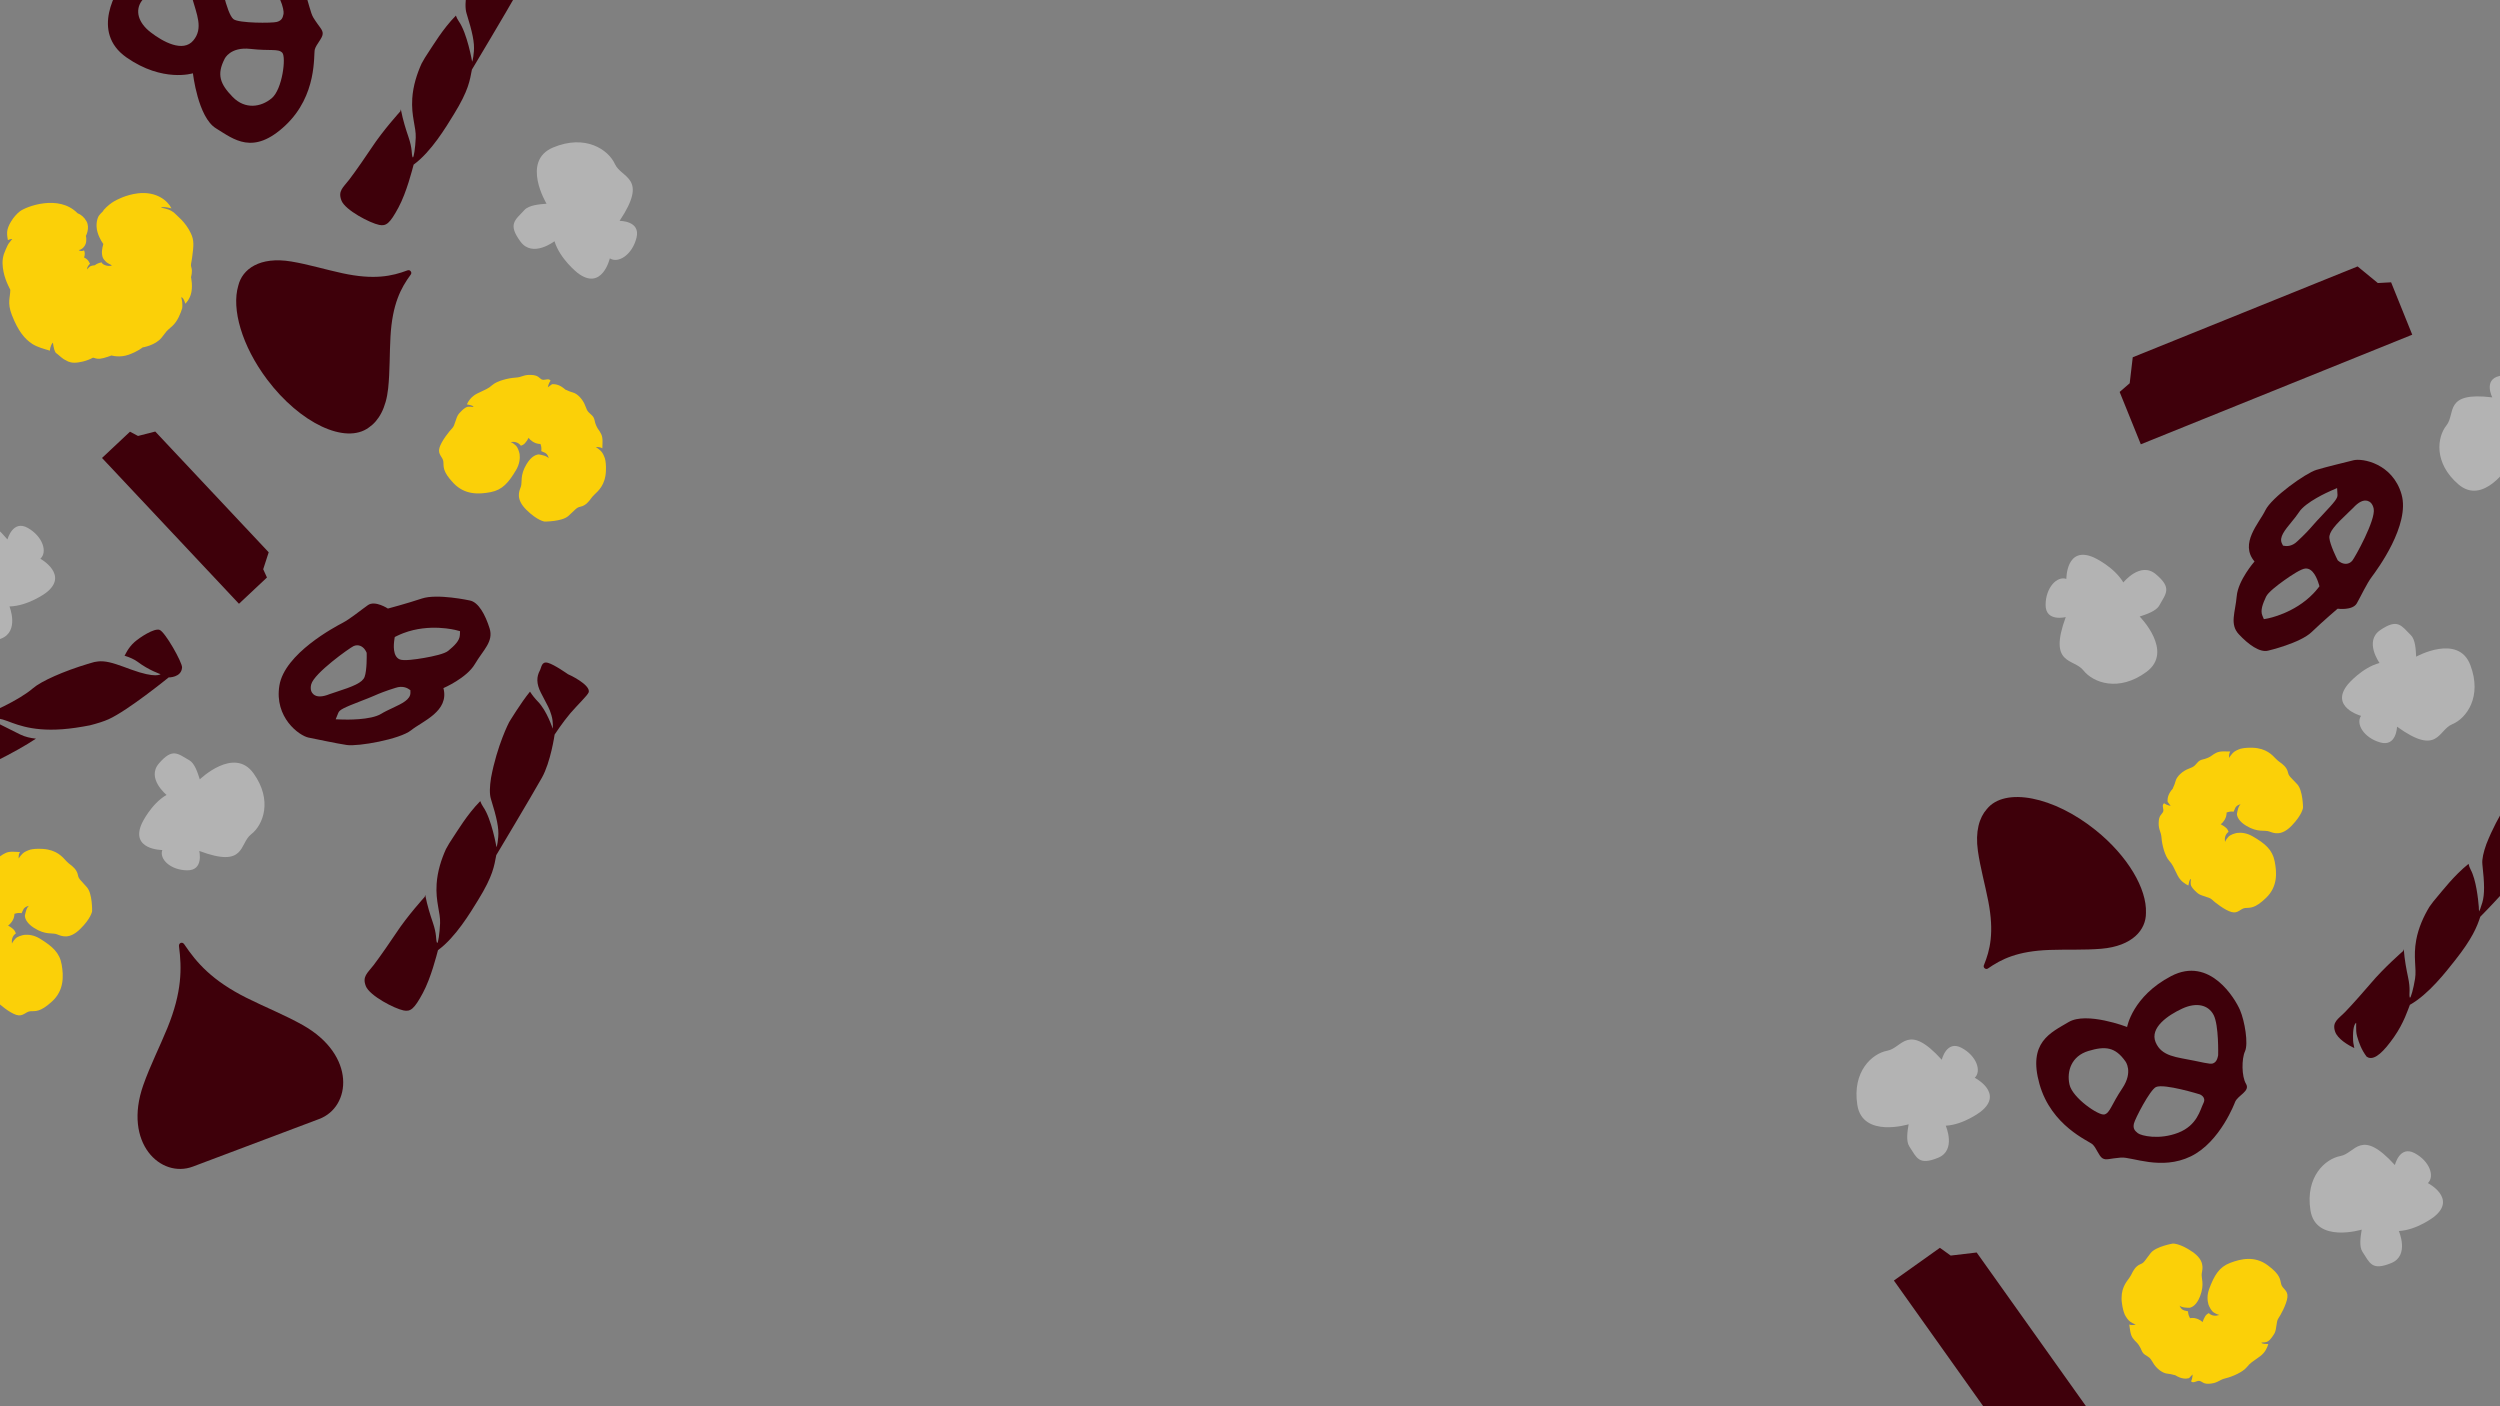 <svg width="1920" height="1080" viewBox="0 0 1920 1080" fill="none" xmlns="http://www.w3.org/2000/svg">
<rect x="0" y="0" width="1920" height="1080" fill="#808080" stroke="none"/>
<g clip-path="url(#clip0_1059_690)">
<path opacity="0.4" d="M399.76 185.602C389.811 172.074 395.494 169.17 402.815 161.225C406.224 157.519 414.161 156.884 419.743 156.445C419.743 156.445 399.949 123.688 424.746 113.276C449.552 102.875 467.212 114.891 472.265 126.002C477.329 137.126 498.211 136.124 475.838 169.631C475.838 169.631 492.08 169.409 488.846 182.551C485.612 195.694 474.826 202.571 468.356 198.424C468.356 198.424 462.367 224.002 443.564 209.587C443.564 209.587 430.131 199.091 425.837 185.258C425.837 185.258 409.071 198.247 399.75 185.591" fill="white"/>
<path opacity="0.4" d="M1655.62 440.931C1668.29 451.573 1663.53 455.675 1658.36 464.985C1655.96 469.326 1648.51 471.779 1643.27 473.497C1643.27 473.497 1669.83 500.263 1648.51 515.998C1627.17 531.724 1607.47 524.323 1600.05 514.857C1592.61 505.383 1572.85 511.196 1586.48 473.91C1586.48 473.91 1570.98 477.898 1571.02 464.561C1571.07 451.224 1579.8 442.131 1586.96 444.599C1586.96 444.599 1586.75 418.713 1608.1 428.146C1608.1 428.146 1623.4 435.074 1630.73 447.323C1630.73 447.323 1643.77 430.987 1655.63 440.94" fill="white"/>
<path opacity="0.4" d="M122.055 586.322C132.533 574.159 136.446 578.795 145.397 583.872C149.565 586.251 151.84 593.464 153.438 598.559C153.438 598.559 179.732 573.074 194.663 593.856C209.595 614.639 202.146 633.64 192.875 640.749C183.605 647.858 188.95 667.043 153.03 653.524C153.03 653.524 156.676 668.567 143.752 668.413C130.84 668.25 122.162 659.724 124.643 652.82C124.643 652.82 99.572 652.793 109.008 632.217C109.008 632.217 115.927 617.476 127.89 610.481C127.89 610.481 112.241 597.721 122.055 586.322" fill="white"/>
<path opacity="0.4" d="M1959.36 362.339C1952.15 376.422 1947.33 372.891 1937.58 370.111C1933.03 368.801 1929.18 362.423 1926.46 357.916C1926.46 357.916 1907.21 388.432 1888.08 372.002C1868.95 355.571 1871.67 335.645 1878.89 326.682C1886.12 317.72 1876.54 300.59 1914.08 305.186C1914.08 305.186 1907.09 291.629 1919.5 288.772C1931.9 285.927 1942.19 292.074 1941.42 299.262C1941.42 299.262 1965.44 293.46 1961.18 315.357C1961.18 315.357 1957.99 331.081 1948.16 340.56C1948.16 340.56 1966.11 349.142 1959.36 362.339" fill="white"/>
<path opacity="0.4" d="M0.685 490.532C-14.746 496.311 -16.006 490.154 -21.574 481.09C-24.18 476.865 -22.677 469.206 -21.62 463.795C-21.62 463.795 -57.865 473.727 -61.126 447.483C-64.419 421.247 -48.359 407.779 -36.505 405.982C-24.64 404.174 -20.061 384.158 5.726 414.295C5.726 414.295 9.817 398.866 21.4 405.467C32.973 412.056 36.616 424.095 30.995 429.098C30.995 429.098 53.599 441.623 34.989 455.526C34.989 455.526 21.509 465.416 7.274 465.765C7.274 465.765 15.123 485.114 0.676 490.521" fill="white"/>
<path opacity="0.4" d="M1488.57 889.133C1473.54 895.279 1472.12 889.252 1466.37 880.489C1463.68 876.404 1464.93 868.815 1465.81 863.455C1465.81 863.455 1430.4 874.305 1426.42 848.552C1422.4 822.807 1437.83 809.069 1449.45 806.949C1461.08 804.819 1465 784.969 1491.29 813.893C1491.29 813.893 1494.86 798.577 1506.47 804.737C1518.06 810.886 1522 822.637 1516.61 827.73C1516.61 827.73 1539.25 839.401 1521.33 853.643C1521.33 853.643 1508.34 863.781 1494.33 864.544C1494.33 864.544 1502.63 883.371 1488.56 889.122" fill="white"/>
<path opacity="0.4" d="M1836.56 970.018C1821.53 976.164 1820.11 970.137 1814.36 961.373C1811.67 957.289 1812.92 949.7 1813.8 944.339C1813.8 944.339 1778.4 955.189 1774.41 929.436C1770.4 903.692 1785.82 889.954 1797.44 887.834C1809.07 885.704 1812.99 865.854 1839.28 894.778C1839.28 894.778 1842.86 879.462 1854.46 885.622C1866.05 891.771 1870 903.522 1864.61 908.614C1864.61 908.614 1887.24 920.286 1869.32 934.528C1869.32 934.528 1856.33 944.665 1842.32 945.429C1842.32 945.429 1850.62 964.256 1836.55 970.007" fill="white"/>
<path opacity="0.4" d="M1828.02 483.909C1841.46 474.788 1844.1 480.391 1851.53 487.776C1855.01 491.216 1855.35 498.9 1855.6 504.328C1855.6 504.328 1888 486.392 1897.22 510.764C1906.47 535.122 1894.22 551.752 1883.29 556.229C1872.35 560.718 1872.62 580.95 1840.92 558.085C1840.92 558.085 1840.59 573.81 1827.96 570.182C1815.35 566.563 1809.06 555.881 1813.28 549.784C1813.28 549.784 1788.72 543.044 1803.31 525.404C1803.31 525.404 1813.92 512.801 1827.47 509.158C1827.47 509.158 1815.46 492.453 1828.04 483.918" fill="white"/>
<path d="M1607.07 878.858C1610.07 881.604 1611.85 887.805 1614.71 889.556C1617.56 891.308 1620.21 889.671 1628.87 889.017C1637.52 888.363 1659.8 899.105 1682.53 888.093C1705.26 877.08 1716.57 846.256 1716.57 846.256C1718.78 841.085 1728.34 838.043 1724.94 832.394C1721.53 826.752 1721.49 813.173 1724.16 807.408C1726.83 801.643 1724.02 784.286 1720.32 775.694C1716.62 767.102 1697.22 734.096 1667.46 749.633C1637.7 765.171 1633.62 788.722 1633.62 788.722C1633.62 788.722 1602.43 776.726 1588.66 784.963C1574.89 793.184 1557.24 800.366 1566.33 832.589C1575.42 864.789 1604.08 876.112 1607.07 878.858ZM1675.94 774.612C1686.76 769.587 1696 771.627 1700.07 779.523C1704.15 787.42 1703.54 810.337 1703.54 810.337C1703.54 810.337 1703.02 814.54 1700.83 815.988C1698.63 817.435 1698.35 817.415 1685.09 814.612C1671.82 811.809 1660.12 811.539 1655.5 800.396C1650.88 789.254 1665.12 779.613 1675.95 774.605L1675.94 774.612ZM1655.8 834.844C1662.07 831.995 1689.39 840.46 1689.39 840.46C1689.39 840.46 1694.7 842.379 1692.21 847.283C1689.73 852.187 1687.54 864.274 1672.87 869.953C1658.19 875.633 1644.42 872.293 1641.86 870.285C1639.3 868.277 1638.07 866.585 1638.83 862.971C1639.59 859.357 1651.22 836.915 1655.8 834.844ZM1589.36 832.896C1587.1 822.636 1590.9 811.069 1603.87 807.15C1616.86 803.224 1624.52 804.056 1632.29 815.098C1632.29 815.098 1638.52 823.045 1629.96 835.797C1621.4 848.549 1620.52 854.759 1616.19 855.903C1611.87 857.025 1591.61 843.18 1589.37 832.913L1589.36 832.896Z" fill="#3E000A"/>
<path d="M241.759 38.007C242.83 34.024 247.578 29.514 247.82 26.127C248.063 22.739 245.347 21.115 240.708 13.628C236.07 6.142 235.315 -18.951 214.763 -34.262C194.211 -49.574 161.159 -45.338 161.159 -45.338C155.472 -44.903 148.258 -52.087 144.761 -46.387C141.277 -40.675 129.066 -34.287 122.627 -33.99C116.188 -33.694 101.873 -23.041 95.866 -15.693C89.859 -8.344 69.22 24.579 97.136 44.103C125.052 63.627 148.171 56.283 148.171 56.283C148.171 56.283 151.966 89.985 165.825 98.525C179.672 107.079 194.399 119.611 219.162 96.349C243.901 73.09 240.688 41.99 241.759 38.007ZM115.661 24.78C106.071 17.383 103.586 8.114 108.789 0.746C113.991 -6.621 134.914 -16.794 134.914 -16.794C134.914 -16.794 138.941 -18.295 141.272 -16.995C143.603 -15.694 143.715 -15.436 147.399 -2.179C151.083 11.079 156.314 21.74 148.442 31.113C140.57 40.487 125.227 32.179 115.648 24.769L115.661 24.78ZM179.321 14.725C173.822 10.412 168.662 -18.146 168.662 -18.146C168.662 -18.146 167.903 -23.83 173.483 -23.886C179.062 -23.941 190.971 -27.625 202.951 -17.071C214.932 -6.517 218.371 7.451 217.759 10.692C217.147 13.934 216.202 15.84 212.592 16.845C208.981 17.85 183.33 17.88 179.321 14.725ZM208.66 75.465C200.479 82.302 188.283 84.29 178.685 74.445C169.073 64.589 166.237 57.301 172.541 45.132C172.541 45.132 176.784 35.809 192.273 37.55C207.763 39.291 213.763 37.171 216.821 40.537C219.854 43.905 216.866 68.625 208.672 75.451L208.66 75.465Z" fill="#3E000A"/>
<path d="M146.714 212.751C146.714 212.751 148.004 208.362 146.987 205.494C146.215 203.336 146.898 202.736 147.56 197.699C148.73 188.741 149.203 184.789 146.634 179.298C142.495 170.441 136.111 165.879 133.51 163.205C132.218 162.25 130.814 161.399 129.529 160.967C125.488 159.628 123.113 159.592 123.845 159.242C124.547 158.929 127.376 158.876 131.696 160.042C128.732 154.024 120.097 146.87 106.071 148.467C96.471 149.582 89.195 153.718 87.545 154.656C85.524 155.79 81.996 158.546 79.729 161.186C79.432 161.529 79.127 162.001 78.802 162.554C77.867 163.399 76.893 164.409 76.139 165.405C74.918 167.009 73.111 172.125 74.885 178.32C76.406 183.565 79.35 187.362 79.35 187.362C79.35 187.362 77.951 192.031 78.332 195.118C78.411 195.702 78.518 196.357 78.67 197.001C79.077 198.682 80.266 199.895 81.247 200.886C83.048 202.721 85.825 203.351 85.775 203.839C85.726 204.327 81.863 204.724 79.001 202.792C78.495 202.456 78.379 201.842 77.985 201.489C76.735 201.739 75.501 202.101 74.485 202.645C73.84 202.993 73.206 203.387 72.592 203.787C72.592 203.787 70.043 203.753 68.562 205.079C67.081 206.404 66.81 207.1 66.858 206.894C66.906 206.689 66.677 205.635 67.897 203.945C68.318 203.348 68.747 202.906 69.147 202.587C68.863 202.042 68.506 201.35 68.019 200.563C67.207 199.221 65.633 198.265 64.546 197.727C65.296 196.1 65.274 193.423 64.542 192.295C64.496 192.306 63.368 192.867 62.451 192.804C61.406 192.732 60.37 192.163 60.552 192.032C60.734 191.901 62.307 192.031 64.257 189.817C66.207 187.602 66.18 185.315 66.18 185.315L66.202 185.407C66.458 182.469 65.95 181.22 65.95 181.22C65.95 181.22 69.292 175.009 66.412 169.923C64.592 166.693 62.18 164.78 59.541 163.748C45.074 148.947 19.919 158.73 15.316 162.277C10.329 166.082 5.628 173.647 5.482 178.24C5.407 180.59 5.709 182.812 6.044 184.433C7.903 183.435 9.485 183.524 9.485 183.524C9.485 183.524 8.23 184.903 6.678 186.993C6.678 186.993 6.377 187.444 5.933 188.23C4.946 190.128 3.729 193.188 2.934 195.283C2.313 197.375 1.905 199.668 1.942 202.002C2.187 211.857 6.216 219.059 7.923 222.588C7.844 228.653 5.446 232.5 9.134 241.99C14.073 254.642 19.09 260.316 24.653 264.033C28.512 266.612 34.114 268.035 38.344 269.31C38.438 266.138 40.025 263.622 40.481 263.251C40.966 262.843 40.738 267.786 42.861 271.022C44.31 271.861 46.27 274.038 48.945 275.839C50.297 276.634 51.519 277.246 52.235 277.61C53.619 278.174 55.16 278.535 56.864 278.566C60.509 278.639 66.601 277.331 71.471 274.673C72.869 275.087 74.628 275.717 76.734 275.516C79.994 275.195 85.644 273.002 85.644 273.002C85.644 273.002 91.929 274.933 98.849 272.407C105.922 269.874 109.518 266.829 109.518 266.829C109.518 266.829 119.389 265.3 124.166 259.252C128.944 253.204 126.616 255.461 132.334 250.393C136.52 246.683 138.925 240.035 139.918 236.727C139.982 236.177 140.025 235.622 140.053 235.042C140.168 228.921 138.475 228.285 139.49 228.393C140.315 228.478 141.458 230.071 142.29 233.264C143.578 232.024 145.289 229.906 146.415 226.585C148.455 220.568 146.69 212.854 146.69 212.854L146.714 212.751Z" fill="#FBD008"/>
<path d="M1768.73 620.389C1768.73 620.389 1768.68 607.177 1764.36 602.397C1760.03 597.616 1757.78 596.255 1757.27 593.579C1756.76 590.903 1755.24 589.096 1754.31 588.157C1751.75 585.542 1750.57 585.506 1747.89 582.762C1745.22 580.022 1740.63 574.609 1730.02 574.273C1725.71 574.131 1722.83 574.517 1720.7 575.054C1718.93 575.665 1716.21 576.781 1714.82 578.286C1712.62 580.651 1712.03 582.08 1712.03 582.08C1712.03 582.08 1711.46 579.257 1712.85 577.172C1709.67 577.19 1705.15 576.559 1702 578.184C1698.36 580.067 1699.14 580.413 1695.67 581.991C1692.21 583.57 1690.22 582.91 1687.91 585.353C1685.6 587.795 1685.66 588.66 1680.91 590.386C1676.17 592.131 1671.77 596.261 1670.86 599.79C1669.96 603.32 1668.59 605.307 1668.78 605.533C1667.93 606.503 1667.09 607.591 1666.41 608.732C1664.17 612.467 1664.74 615.785 1664.74 615.785C1666.37 617.855 1667.09 618.937 1667.09 618.937C1667.09 618.937 1663.97 618.389 1662.05 616.924C1661.9 617.048 1661.76 617.155 1661.61 617.296C1660.1 618.811 1662.23 621.697 1661.16 623.711C1660.09 625.724 1658.01 626.102 1657.86 631.846C1657.71 637.591 1659.7 638.32 1660.06 643.571C1660.42 648.823 1662.62 657.294 1665.78 660.867C1668.94 664.44 1668.89 665.418 1672.4 672.315C1674.64 676.74 1678.31 679.002 1680.67 680.062C1680.97 678.197 1681.54 675.638 1682.23 675.182C1683.13 674.582 1682.1 676.553 1682.48 679.287C1682.86 682.022 1688.03 686.156 1688.03 686.156C1691.1 688.433 1696.62 688.807 1698.71 690.816C1700.79 692.841 1708.56 699.003 1713.77 700.437C1718.98 701.871 1720.57 697.715 1724.31 697.351C1728.07 696.975 1731.49 698.146 1740.41 689.501C1749.32 680.852 1748.7 670.182 1746.91 661.317C1745.11 652.451 1739.49 647.765 1729.95 642.263C1725.34 639.606 1721.09 639.304 1717.93 639.702C1716.01 640.129 1712.85 641.054 1711.36 642.742C1709.13 645.254 1708.86 646.595 1708.86 646.595C1708.86 646.595 1708 643.149 1709.96 640.431C1710.39 639.82 1710.95 639.288 1711.54 638.811C1711.38 638.385 1711.16 637.933 1710.93 637.425C1709.79 635.081 1705.45 633.04 1705.45 633.04C1705.45 633.04 1708.05 631.456 1709.49 627.525C1709.87 626.495 1710.02 625.265 1710.06 623.978C1711.22 623.549 1712.9 623.125 1714.72 623.29L1715.45 623.354C1715.8 622.471 1716.22 621.484 1716.65 620.565C1717.77 618.136 1720.82 617.666 1720.82 617.666C1720.82 617.666 1719.74 618.383 1718.96 620.712C1718.45 622.21 1718.14 624.055 1717.96 625.194C1718.11 627.165 1719.29 630.693 1725.19 634.244C1734.09 639.58 1739.11 637.279 1742.66 638.545C1746.2 639.811 1752 642.439 1760.05 634.076C1768.12 625.717 1768.72 620.353 1768.72 620.353L1768.73 620.389Z" fill="#FBD008"/>
<path d="M1668.81 955.04C1668.81 955.04 1655.79 957.238 1651.77 962.285C1647.76 967.331 1646.79 969.776 1644.23 970.714C1641.67 971.651 1640.13 973.443 1639.36 974.513C1637.2 977.464 1637.35 978.635 1635.08 981.731C1632.81 984.811 1628.22 990.219 1629.62 1000.74C1630.18 1005.01 1631.03 1007.79 1631.9 1009.8C1632.8 1011.45 1634.34 1013.96 1636.05 1015.09C1638.74 1016.87 1640.25 1017.22 1640.25 1017.22C1640.25 1017.22 1637.56 1018.24 1635.27 1017.21C1635.81 1020.34 1635.92 1024.91 1638.04 1027.75C1640.49 1031.04 1640.7 1030.21 1642.82 1033.37C1644.95 1036.53 1644.62 1038.6 1647.41 1040.49C1650.19 1042.37 1651.04 1042.17 1653.51 1046.57C1656 1050.96 1660.8 1054.64 1664.43 1054.95C1668.06 1055.27 1670.24 1056.3 1670.43 1056.08C1671.53 1056.75 1672.74 1057.41 1673.97 1057.89C1678.02 1059.49 1681.2 1058.39 1681.2 1058.39C1682.98 1056.44 1683.93 1055.56 1683.93 1055.56C1683.93 1055.56 1683.9 1058.72 1682.77 1060.86C1682.91 1060.98 1683.04 1061.11 1683.2 1061.23C1684.95 1062.48 1687.45 1059.9 1689.61 1060.63C1691.77 1061.36 1692.48 1063.35 1698.17 1062.57C1703.86 1061.78 1704.26 1059.69 1709.38 1058.49C1714.51 1057.28 1722.51 1053.73 1725.52 1050.02C1728.53 1046.32 1729.5 1046.21 1735.73 1041.63C1739.73 1038.7 1741.37 1034.71 1742.03 1032.2C1740.14 1032.22 1737.52 1032.07 1736.96 1031.47C1736.22 1030.67 1738.33 1031.37 1740.97 1030.55C1743.61 1029.73 1746.85 1023.96 1746.85 1023.96C1748.59 1020.56 1748.06 1015.04 1749.7 1012.66C1751.36 1010.27 1756.18 1001.61 1756.74 996.231C1757.31 990.857 1752.95 989.963 1751.98 986.33C1751 982.68 1751.6 979.122 1741.61 971.725C1731.63 964.345 1721.2 966.689 1712.75 969.906C1704.29 973.123 1700.59 979.43 1696.71 989.744C1694.84 994.72 1695.23 998.964 1696.14 1002.01C1696.87 1003.84 1698.3 1006.8 1700.21 1008.01C1703.05 1009.79 1704.42 1009.84 1704.42 1009.84C1704.42 1009.84 1701.16 1011.26 1698.16 1009.76C1697.49 1009.44 1696.87 1008.97 1696.3 1008.46C1695.91 1008.7 1695.5 1008.98 1695.03 1009.3C1692.91 1010.8 1691.6 1015.41 1691.6 1015.41C1691.6 1015.41 1689.61 1013.11 1685.5 1012.32C1684.42 1012.12 1683.18 1012.17 1681.91 1012.34C1681.3 1011.27 1680.6 1009.68 1680.47 1007.86L1680.42 1007.12C1679.49 1006.92 1678.44 1006.67 1677.47 1006.4C1674.89 1005.69 1673.93 1002.75 1673.93 1002.75C1673.93 1002.75 1674.81 1003.7 1677.24 1004.09C1678.8 1004.35 1680.67 1004.35 1681.82 1004.34C1683.74 1003.88 1687.03 1002.14 1689.57 995.74C1693.39 986.09 1690.3 981.513 1690.97 977.808C1691.65 974.103 1693.29 967.953 1683.73 961.371C1674.17 954.772 1668.78 955.055 1668.78 955.055L1668.81 955.04Z" fill="#FBD008"/>
<path d="M70.741 699.918C70.741 699.918 71.094 686.515 66.85 681.534C62.607 676.554 60.363 675.105 59.928 672.375C59.493 669.645 58.009 667.766 57.094 666.785C54.578 664.055 53.381 663.983 50.74 661.118C48.116 658.258 43.626 652.627 32.871 651.965C28.512 651.691 25.579 651.994 23.402 652.475C21.587 653.041 18.791 654.09 17.332 655.575C15.033 657.907 14.385 659.338 14.385 659.338C14.385 659.338 13.899 656.457 15.374 654.385C12.149 654.307 7.578 653.53 4.334 655.083C0.582 656.882 1.361 657.256 -2.199 658.753C-5.759 660.249 -7.756 659.519 -10.177 661.927C-12.598 664.334 -12.561 665.213 -17.431 666.82C-22.288 668.447 -26.882 672.502 -27.906 676.055C-28.931 679.608 -30.383 681.581 -30.195 681.817C-31.079 682.775 -31.974 683.853 -32.692 684.99C-35.074 688.711 -34.602 692.093 -34.602 692.093C-33.007 694.243 -32.316 695.362 -32.316 695.362C-32.316 695.362 -35.459 694.711 -37.369 693.167C-37.519 693.288 -37.664 693.393 -37.818 693.531C-39.4 695.022 -37.327 698.014 -38.475 700.024C-39.623 702.034 -41.745 702.354 -42.071 708.177C-42.396 713.999 -40.398 714.799 -40.194 720.137C-39.989 725.475 -38.015 734.134 -34.916 737.854C-31.816 741.574 -31.893 742.566 -28.547 749.668C-26.407 754.224 -22.756 756.63 -20.389 757.777C-20.034 755.894 -19.377 753.316 -18.666 752.874C-17.732 752.293 -18.836 754.261 -18.535 757.046C-18.235 759.831 -13.115 764.182 -13.115 764.182C-10.071 766.584 -4.476 767.132 -2.419 769.233C-0.366 771.35 7.323 777.835 12.564 779.448C17.806 781.061 19.547 776.893 23.353 776.638C27.18 776.37 30.607 777.661 39.921 769.163C49.218 760.661 48.918 749.819 47.364 740.771C45.81 731.723 40.253 726.8 30.737 720.93C26.147 718.095 21.843 717.659 18.631 717.967C16.67 718.342 13.437 719.184 11.866 720.852C9.532 723.332 9.215 724.684 9.215 724.684C9.215 724.684 8.445 721.162 10.518 718.465C10.973 717.858 11.564 717.335 12.176 716.87C12.018 716.433 11.815 715.967 11.591 715.445C10.509 713.033 6.169 710.832 6.169 710.832C6.169 710.832 8.852 709.303 10.437 705.36C10.853 704.326 11.04 703.083 11.121 701.779C12.307 701.379 14.027 700.999 15.866 701.222L16.608 701.309C16.989 700.424 17.447 699.435 17.905 698.516C19.117 696.086 22.226 695.702 22.226 695.702C22.226 695.702 21.109 696.397 20.248 698.735C19.687 700.239 19.319 702.102 19.101 703.252C19.186 705.255 20.28 708.87 26.158 712.651C35.024 718.334 40.184 716.152 43.743 717.543C47.302 718.935 53.105 721.776 61.526 713.538C69.963 705.304 70.732 699.881 70.732 699.881L70.741 699.918Z" fill="#FBD008"/>
<path d="M418.119 400.562C418.119 400.562 431.526 400.66 436.425 396.323C441.324 391.985 442.73 389.714 445.451 389.227C448.172 388.74 450.023 387.221 450.985 386.287C453.668 383.72 453.717 382.521 456.531 379.827C459.341 377.148 464.885 372.552 465.342 361.787C465.533 357.423 465.174 354.497 464.652 352.329C464.051 350.525 462.949 347.749 461.437 346.319C459.062 344.065 457.618 343.444 457.618 343.444C457.618 343.444 460.49 342.903 462.59 344.339C462.607 341.113 463.296 336.528 461.682 333.314C459.811 329.597 459.452 330.383 457.888 326.852C456.325 323.321 457.016 321.311 454.563 318.936C452.11 316.561 451.232 316.615 449.533 311.777C447.814 306.952 443.672 302.435 440.1 301.479C436.528 300.522 434.527 299.108 434.296 299.3C433.321 298.434 432.226 297.56 431.076 296.864C427.31 294.553 423.937 295.09 423.937 295.09C421.819 296.725 420.713 297.437 420.713 297.437C420.713 297.437 421.303 294.283 422.811 292.344C422.687 292.196 422.579 292.052 422.438 291.901C420.918 290.348 417.965 292.478 415.934 291.368C413.902 290.259 413.542 288.143 407.714 287.928C401.887 287.714 401.125 289.726 395.792 290.032C390.459 290.338 381.839 292.477 378.179 295.647C374.518 298.816 373.525 298.758 366.489 302.239C361.974 304.465 359.638 308.161 358.536 310.55C360.426 310.869 363.015 311.477 363.471 312.179C364.07 313.102 362.081 312.036 359.302 312.389C356.523 312.743 352.27 317.944 352.27 317.944C349.927 321.033 349.486 326.638 347.424 328.735C345.346 330.827 339.009 338.638 337.496 343.909C335.983 349.181 340.183 350.842 340.511 354.643C340.851 358.464 339.625 361.914 348.3 371.065C356.977 380.2 367.811 379.693 376.828 377.967C385.845 376.241 390.662 370.591 396.349 360.965C399.096 356.322 399.45 352.011 399.081 348.805C398.669 346.852 397.765 343.635 396.068 342.096C393.544 339.81 392.186 339.518 392.186 339.518C392.186 339.518 395.692 338.682 398.429 340.703C399.045 341.146 399.578 341.727 400.055 342.33C400.489 342.165 400.951 341.953 401.469 341.719C403.859 340.591 405.978 336.21 405.978 336.21C405.978 336.21 407.557 338.863 411.53 340.372C412.571 340.769 413.818 340.933 415.123 340.988C415.546 342.167 415.958 343.879 415.77 345.721L415.697 346.466C416.589 346.83 417.587 347.269 418.514 347.71C420.967 348.875 421.411 351.976 421.411 351.976C421.411 351.976 420.695 350.872 418.34 350.056C416.826 349.523 414.956 349.191 413.803 348.995C411.801 349.118 408.207 350.281 404.539 356.23C399.027 365.202 401.306 370.32 399.982 373.905C398.658 377.489 395.928 383.345 404.326 391.608C412.719 399.886 418.155 400.553 418.155 400.553L418.119 400.562Z" fill="#FBD008"/>
<path d="M1807.32 353.522C1800.16 355.373 1787.15 358.389 1778.94 360.881C1770.73 363.373 1744.52 382.074 1739.79 391.917C1735.06 401.76 1719.72 417.345 1731.47 431.226C1731.47 431.226 1718.86 445.542 1717.79 457.93C1716.73 470.319 1712.19 479.383 1719.43 487.134C1726.67 494.899 1735.51 501.43 1742.03 499.669C1742.03 499.669 1766.49 493.939 1775.34 485.418C1784.19 476.898 1795.29 467.479 1795.29 467.479C1795.29 467.479 1806.76 469.077 1810.03 463.369C1813.29 457.648 1817.61 448.226 1821.6 442.929C1825.57 437.62 1851.17 403.119 1844.36 379.598C1837.56 356.076 1814.51 351.67 1807.33 353.509L1807.32 353.522ZM1780.83 448.491L1781.34 450.275L1780.2 451.731C1779.06 453.187 1777.86 454.541 1776.63 455.832C1762.1 470.988 1742.4 474.813 1741.5 474.986L1738.66 475.522L1737.53 472.873C1735.77 468.766 1737.86 463.598 1740.34 458.242C1741.84 454.984 1748.84 449.561 1754.45 445.573C1760.01 441.625 1767.31 436.854 1770.52 436.62C1776.53 436.161 1779.71 444.796 1780.81 448.53L1780.83 448.491ZM1765.58 414.558C1765.05 415.059 1764.61 415.469 1764.28 415.785C1760.15 419.885 1755.72 419.382 1755.23 419.314L1753.34 419.043L1752.5 417.331C1750.21 412.666 1754.68 407.218 1759.87 400.902C1761.94 398.368 1764.08 395.768 1765.53 393.493C1770.54 385.567 1788.18 377.744 1790.18 376.877L1794.89 374.831L1795.2 379.975C1795.36 382.579 1793.54 384.979 1783.14 395.997C1780.58 398.721 1778.14 401.288 1776.56 403.154C1774.67 405.361 1772.94 407.243 1771.42 408.836C1768.94 411.417 1766.98 413.251 1765.59 414.545L1765.58 414.558ZM1822.99 390.712C1824.72 399.196 1808.56 428.236 1806.5 430.68C1806.39 430.785 1806.29 430.89 1806.19 430.996C1805.04 432.194 1803.6 432.882 1802 432.992C1798.9 433.224 1796.39 431.171 1795.9 430.755L1795.37 430.301L1795.06 429.675C1794.49 428.551 1789.46 418.47 1788.97 413.226C1788.52 408.627 1793.42 403.143 1803.87 393.286C1805.37 391.887 1806.66 390.673 1807.25 390.028C1811.35 385.568 1815.01 383.75 1818.21 384.64C1819.92 385.121 1822.16 386.56 1823 390.699L1822.99 390.712Z" fill="#3E000A"/>
<path d="M237.121 566.503C244.49 567.937 257.725 570.857 266.33 572.159C274.936 573.461 307.12 567.785 315.749 560.834C324.378 553.882 345.238 546.307 340.544 528.463C340.544 528.463 358.344 520.856 364.734 509.975C371.125 499.095 379.241 492.774 375.99 482.509C372.757 472.237 367.508 462.391 360.768 461.156C360.768 461.156 335.855 455.718 324.029 459.657C312.202 463.597 297.92 467.375 297.92 467.375C297.92 467.375 288.109 460.901 282.622 464.701C277.141 468.519 269.065 475.261 263.099 478.37C257.138 481.497 218.621 501.918 214.58 526.436C210.54 550.955 229.728 565.059 237.104 566.51L237.121 566.503ZM302.875 491.087L303.18 489.227L304.863 488.392C306.546 487.558 308.233 486.84 309.93 486.198C329.853 478.66 349.573 483.764 350.473 483.998L353.31 484.748L353.188 487.668C353.002 492.197 348.827 496.017 344.219 499.841C341.419 502.169 332.645 504.081 325.757 505.28C318.945 506.47 310.171 507.65 307.129 506.462C301.428 504.259 302.282 494.958 302.903 491.056L302.875 491.087ZM302.017 528.829C302.723 528.602 303.307 528.421 303.747 528.274C309.321 526.324 313.155 528.718 313.576 528.994L315.19 530.068L315.21 532.003C315.265 537.274 308.797 540.316 301.283 543.833C298.276 545.248 295.183 546.695 292.863 548.148C284.808 553.217 265.232 552.677 263.026 552.6L257.81 552.413L259.776 547.566C260.766 545.111 263.48 543.707 277.825 538.161C281.361 536.784 284.712 535.496 286.979 534.479C289.673 533.282 292.076 532.313 294.171 531.521C297.563 530.237 300.16 529.413 302 528.836L302.017 528.829ZM239.016 525.594C241.131 517.064 268.624 497.525 271.582 496.189C271.72 496.136 271.858 496.084 271.997 496.031C273.572 495.435 275.195 495.436 276.707 496.033C279.653 497.178 281.057 500.155 281.321 500.748L281.605 501.394L281.616 502.103C281.644 503.381 281.855 514.816 280.013 519.833C278.416 524.242 271.532 527.124 257.647 531.585C255.669 532.215 253.957 532.763 253.133 533.095C247.432 535.391 243.281 535.455 240.743 533.244C239.383 532.055 237.96 529.759 238.999 525.6L239.016 525.594Z" fill="#3E000A"/>
<path d="M1987.27 586.684C1987.31 587.042 1987.34 587.399 1987.37 587.751C1987.54 591.723 1986.62 597.366 1986.24 597.721C1985.84 598.071 1985.26 590.821 1982.95 585.233C1982.3 583.662 1981.56 582.391 1980.81 581.369C1980.06 580.619 1978.85 579.398 1977.41 578.037C1977.2 577.903 1977.08 577.841 1977.08 577.841L1977.24 577.899C1974.45 575.238 1970.89 572.12 1968.44 570.883C1963.83 568.566 1962.99 573.307 1961.3 575.373C1957.91 579.503 1957.28 583.854 1959.41 591.204C1962.95 603.409 1962.84 604.386 1963.43 610.19C1964.03 615.994 1962.45 620.436 1962.45 620.436C1962.45 620.436 1960.82 606.501 1955.34 598.157C1953.57 595.479 1952.06 592.593 1950.94 589.683C1942.72 596.463 1931.03 609.375 1931.03 609.375C1931.03 609.375 1918.81 624.704 1909.54 648.247C1907.35 654.342 1906.03 659.868 1906.46 663.721C1908.13 678.842 1908.26 686.767 1906.43 693.125C1905.19 697.424 1904.36 699.25 1903.95 699.969C1903.78 698.829 1903.69 697.687 1903.72 696.53C1903.22 690.265 1901.62 675.592 1897.49 667.935C1896.73 666.521 1896.2 664.998 1895.84 663.443C1884.75 672.306 1875.63 684.329 1872.17 688.298C1869.76 691.048 1867.68 693.735 1865.78 696.445C1861.41 703.706 1857.42 712.38 1855.67 721.795C1853.18 735.193 1856.07 743.52 1854.76 751.673C1853.56 759.188 1851.44 766.91 1850.78 766.145C1850.71 766.076 1850.66 765.968 1850.61 765.771C1850.04 763.195 1851.4 759.825 1849.37 750.416C1848.17 744.783 1846.73 737.581 1846.09 728.962C1845.91 729.451 1845.76 729.919 1845.59 730.413C1845.59 730.413 1830.74 743.272 1820.52 755.493C1817.74 758.812 1806.17 772.008 1800.99 777.284C1795.65 782.712 1790.87 784.868 1793.36 792.272C1795.27 797.925 1803.29 802.591 1808.1 804.941C1808.02 803.697 1807.28 801.495 1807.18 799.244C1806.74 788.916 1808.46 786.62 1809.18 785.726C1810.18 784.457 1808.74 790.554 1810.23 795.768C1811.75 801.16 1813.64 806.296 1817.58 811.517C1818.13 811.878 1818.63 812.15 1819.03 812.281C1824.1 813.93 1830.63 807.826 1838.67 796.339C1846.14 785.652 1849.38 775.208 1850.79 771.706C1865.19 763.626 1878.43 746.436 1885.43 737.598C1898.54 721.05 1902.29 711.929 1904.86 704.059C1907.91 700.974 1931.58 676.97 1947.36 655.417C1955.43 644.395 1963.04 625.158 1963.04 625.158C1963.04 625.158 1970.51 621.105 1977.29 615.733C1980.67 613.041 1984.38 608.291 1987.08 602.94C1987.08 602.94 1993.96 599.552 1994.39 598.704C1995.98 595.479 1991.35 590.369 1987.22 586.665L1987.27 586.684Z" fill="#3E000A"/>
<path d="M452.14 531.762C453.786 525.81 436.552 517.833 436.156 517.769C436.191 517.807 425.916 510.48 420.882 509.064C415.847 507.648 415.917 512.536 414.625 514.918C412.041 519.681 411.827 525.031 415.368 531.936C421.253 543.412 421.743 543.512 423.462 549.183C425.167 554.85 424.452 559.583 424.452 559.583C424.452 559.583 420.144 546.013 413.062 538.76C410.782 536.421 408.733 533.842 407.043 531.171C400.16 539.504 391.007 554.64 391.007 554.64C391.007 554.64 381.782 572.268 377.092 597.505C376.08 604.002 375.844 609.757 377.002 613.506C381.594 628.244 383.237 636.112 382.648 642.811C382.058 649.51 381.298 650.623 381.298 650.623C381.298 650.623 377.604 628.936 371.03 619.587C370.096 618.253 369.386 616.781 368.834 615.257C358.714 625.515 350.967 638.722 347.952 643.135C345.856 646.194 344.076 649.151 342.488 652.109C338.947 659.95 335.963 669.168 335.329 678.865C334.423 692.664 338.326 700.711 337.989 709.083C337.674 716.8 336.463 724.835 335.701 724.143C335.628 724.082 335.564 723.979 335.492 723.786C334.604 721.259 335.571 717.701 332.402 708.461C330.518 702.928 328.207 695.842 326.533 687.232C326.412 687.747 326.312 688.237 326.205 688.755C326.205 688.755 312.776 703.489 303.939 717.027C301.537 720.703 291.449 735.386 286.859 741.322C282.126 747.43 278.087 749.96 280.96 757.339C283.846 764.722 302.999 774.645 309.92 776.02C315.23 777.075 318.048 775.125 324.773 762.588C331.029 750.924 335.37 733.426 336.37 729.729C349.917 719.864 361.201 700.958 367.198 691.214C378.754 672.46 379.488 665.15 381.137 656.748C381.137 656.748 407.451 612.787 416.153 597.325C422.947 585.244 425.948 564.145 425.948 564.145C425.948 564.145 432.373 554.385 438.088 547.715C443.275 541.669 451.515 533.801 452.077 531.718L452.14 531.762Z" fill="#3E000A"/>
<path d="M433.431 -71.529C435.077 -77.481 417.843 -85.458 417.447 -85.521C417.482 -85.484 407.207 -92.81 402.173 -94.226C397.138 -95.642 397.208 -90.755 395.916 -88.373C393.332 -83.609 393.118 -78.26 396.659 -71.355C402.544 -59.879 403.034 -59.779 404.753 -54.108C406.458 -48.44 405.743 -43.707 405.743 -43.707C405.743 -43.707 401.435 -57.278 394.353 -64.53C392.073 -66.87 390.024 -69.449 388.334 -72.12C381.451 -63.787 372.298 -48.651 372.298 -48.651C372.298 -48.651 363.073 -31.022 358.383 -5.786C357.371 0.711 357.135 6.466 358.293 10.216C362.885 24.953 364.528 32.822 363.939 39.521C363.349 46.22 362.589 47.333 362.589 47.333C362.589 47.333 358.895 25.645 352.321 16.297C351.387 14.963 350.677 13.49 350.125 11.967C340.005 22.225 332.258 35.431 329.243 39.845C327.147 42.904 325.368 45.861 323.779 48.819C320.238 56.659 317.254 65.877 316.62 75.574C315.714 89.373 319.617 97.42 319.28 105.793C318.965 113.51 317.754 121.545 316.992 120.853C316.919 120.791 316.855 120.688 316.783 120.495C315.895 117.969 316.862 114.41 313.693 105.171C311.809 99.638 309.498 92.551 307.824 83.942C307.703 84.456 307.603 84.946 307.496 85.464C307.496 85.464 294.067 100.199 285.23 113.736C282.828 117.413 272.74 132.095 268.15 138.031C263.417 144.14 259.378 146.669 262.251 154.049C265.137 161.431 284.29 171.355 291.211 172.729C296.521 173.785 299.339 171.834 306.064 159.298C312.32 147.634 316.661 130.136 317.661 126.438C331.208 116.574 342.492 97.668 348.489 87.924C360.045 69.17 360.779 61.859 362.428 53.457C362.428 53.457 388.742 9.496 397.444 -5.966C404.238 -18.046 407.239 -39.145 407.239 -39.145C407.239 -39.145 413.664 -48.906 419.379 -55.576C424.566 -61.622 432.806 -69.489 433.368 -71.573L433.431 -71.529Z" fill="#3E000A"/>
<path d="M148.115 895.943C123.552 905.197 94.351 877.998 110.053 833.341C115.311 818.38 122.672 803.953 128.566 789.463C139.864 761.799 139.652 743.522 137.49 726.92C137.357 725.948 137.504 724.64 138.807 724.145C140.103 723.658 141.066 724.545 141.609 725.368C150.935 739.269 162.847 753.136 189.579 766.47C203.564 773.467 218.618 779.449 232.446 787.221C273.708 810.414 269.701 850.129 245.159 859.378L148.114 895.948L148.115 895.943Z" fill="#3E000A"/>
<path d="M298.102 298.346C299.493 285.299 299.141 271.483 299.895 258.414C301.313 233.452 307.937 221.088 315.415 210.931C315.862 210.338 316.218 209.372 315.432 208.341C314.64 207.304 313.605 207.382 312.914 207.651C301.076 212.099 287.341 215.14 262.794 209.802C249.942 207.03 236.664 202.983 223.665 200.829C199.466 196.81 186.048 206.671 182.996 219.409C177.675 237.253 185.729 265.629 205.122 291.429C230.426 325.099 265.421 341.613 283.28 328.318C283.304 328.301 283.328 328.278 283.352 328.261C290.685 323.268 296.475 313.588 298.102 298.352L298.102 298.346Z" fill="#3E000A"/>
<path d="M205.02 443.52L202.14 437.171L206.362 424.165L119.242 331.416L105.99 334.812L99.837 331.537L78.347 351.714L183.529 463.697L205.02 443.52Z" fill="#3E000A"/>
<path d="M103.148 493.25C98.304 497.539 95.854 503.414 95.854 503.414C95.681 503.438 95.509 503.462 95.337 503.485C99.585 504.78 103.274 506.443 105.659 508.242C114.412 514.832 123.294 517.749 123.294 517.749C123.294 517.749 120.037 521.274 100.525 514.146C92.573 511.238 85.202 508.269 79.015 507.907C76.561 507.759 74.3 508.044 72.459 508.423C71.082 508.806 69.71 509.203 68.341 509.614C68.022 509.743 67.836 509.816 67.836 509.816L67.792 509.77C49.142 515.365 31.665 523.047 25.204 528.676C15.459 537.165 -10.021 549.655 -17.716 549.927C-25.424 550.203 -40.83 554.01 -61.422 562.258C-82.013 570.505 -112.577 594.684 -119.284 598.61C-119.929 598.99 -120.887 599.422 -122.08 599.913C-112.448 601.252 -105.339 605.154 -100.108 606.726C-87.912 610.39 -84.493 609.117 -84.493 609.117C-84.493 609.117 -91.91 611.964 -98.999 611.538C-110.962 610.836 -118.714 606.835 -135.715 607.057C-142.24 607.144 -143.212 606.714 -151.165 608.367C-159.118 610.02 -167.162 613.689 -168.762 614.411C-172.295 615.989 -168.371 619.418 -168.371 619.418C-168.371 619.418 -165.558 626.437 -155.768 632.898C-150.307 636.506 -143.505 638.411 -143.505 638.411C-143.505 638.411 -149.168 639.636 -156.557 637.285C-158.317 636.727 -160.053 635.906 -161.688 634.98C-161.588 635.203 -161.485 635.44 -161.385 635.663C-158.688 641.686 -158.784 644.886 -154.349 649.62C-150.232 654.005 -145.369 648.575 -145.369 648.575C-145.369 648.575 -141.635 644.662 -134.722 642.167C-111.275 633.718 -103.493 623.537 -93.766 618.163C-76.377 608.565 -55.769 607.967 -35.684 599.579C-15.596 591.204 12.365 577.553 27.512 567.338C27.553 567.325 27.59 567.298 27.626 567.272C23.464 566.878 19.291 565.919 15.556 564.106C0.569 556.765 -7.27 552.581 -7.27 552.581C-7.27 552.581 -4.874 549.802 5.784 553.811C14.626 557.13 29.028 563.173 58.032 558.931C61.925 558.362 65.602 557.726 69.099 557.042C74.639 555.616 79.676 554.064 83.374 552.39C98.356 545.634 129.522 520.266 129.522 520.266C129.522 520.266 139.372 520.43 139.82 512.591C140.033 508.757 126.806 485.29 122.554 483.742C118.423 482.247 107.389 489.478 103.13 493.241L103.148 493.25Z" fill="#3E000A"/>
<path d="M1836.37 216.81L1826.18 217.374L1810.63 204.618L1637.95 274.378L1635.61 294.343L1627.89 301.019L1644.15 341.224L1852.6 257.046L1836.37 216.81Z" fill="#3F000B"/>
<path d="M1519.03 653.518C1520.86 666.317 1524.54 679.428 1526.99 692.095C1531.67 716.282 1528.34 729.696 1523.66 741.208C1523.37 741.882 1523.27 742.891 1524.27 743.686C1525.27 744.485 1526.24 744.16 1526.84 743.736C1537.07 736.621 1549.45 730.392 1574.19 729.549C1587.14 729.087 1600.8 729.738 1613.74 728.65C1637.83 726.631 1648.26 713.964 1648.09 701.058C1648.85 682.726 1634.29 657.569 1609.52 637.619C1577.2 611.582 1539.78 604.278 1525.94 621.3C1525.92 621.322 1525.9 621.35 1525.88 621.372C1520.09 627.916 1516.9 638.564 1519.03 653.512L1519.03 653.518Z" fill="#3E000A"/>
<path d="M1620.14 1141.55L1617.23 1131.78L1626.03 1113.69L1518.09 961.921L1498.13 964.279L1489.84 958.319L1454.51 983.458L1584.77 1166.69L1620.14 1141.55Z" fill="#3F000B"/>
</g>
<defs>
<clipPath id="clip0_1059_690">
<rect width="1920" height="1080" fill="white"/>
</clipPath>
</defs>
</svg>
